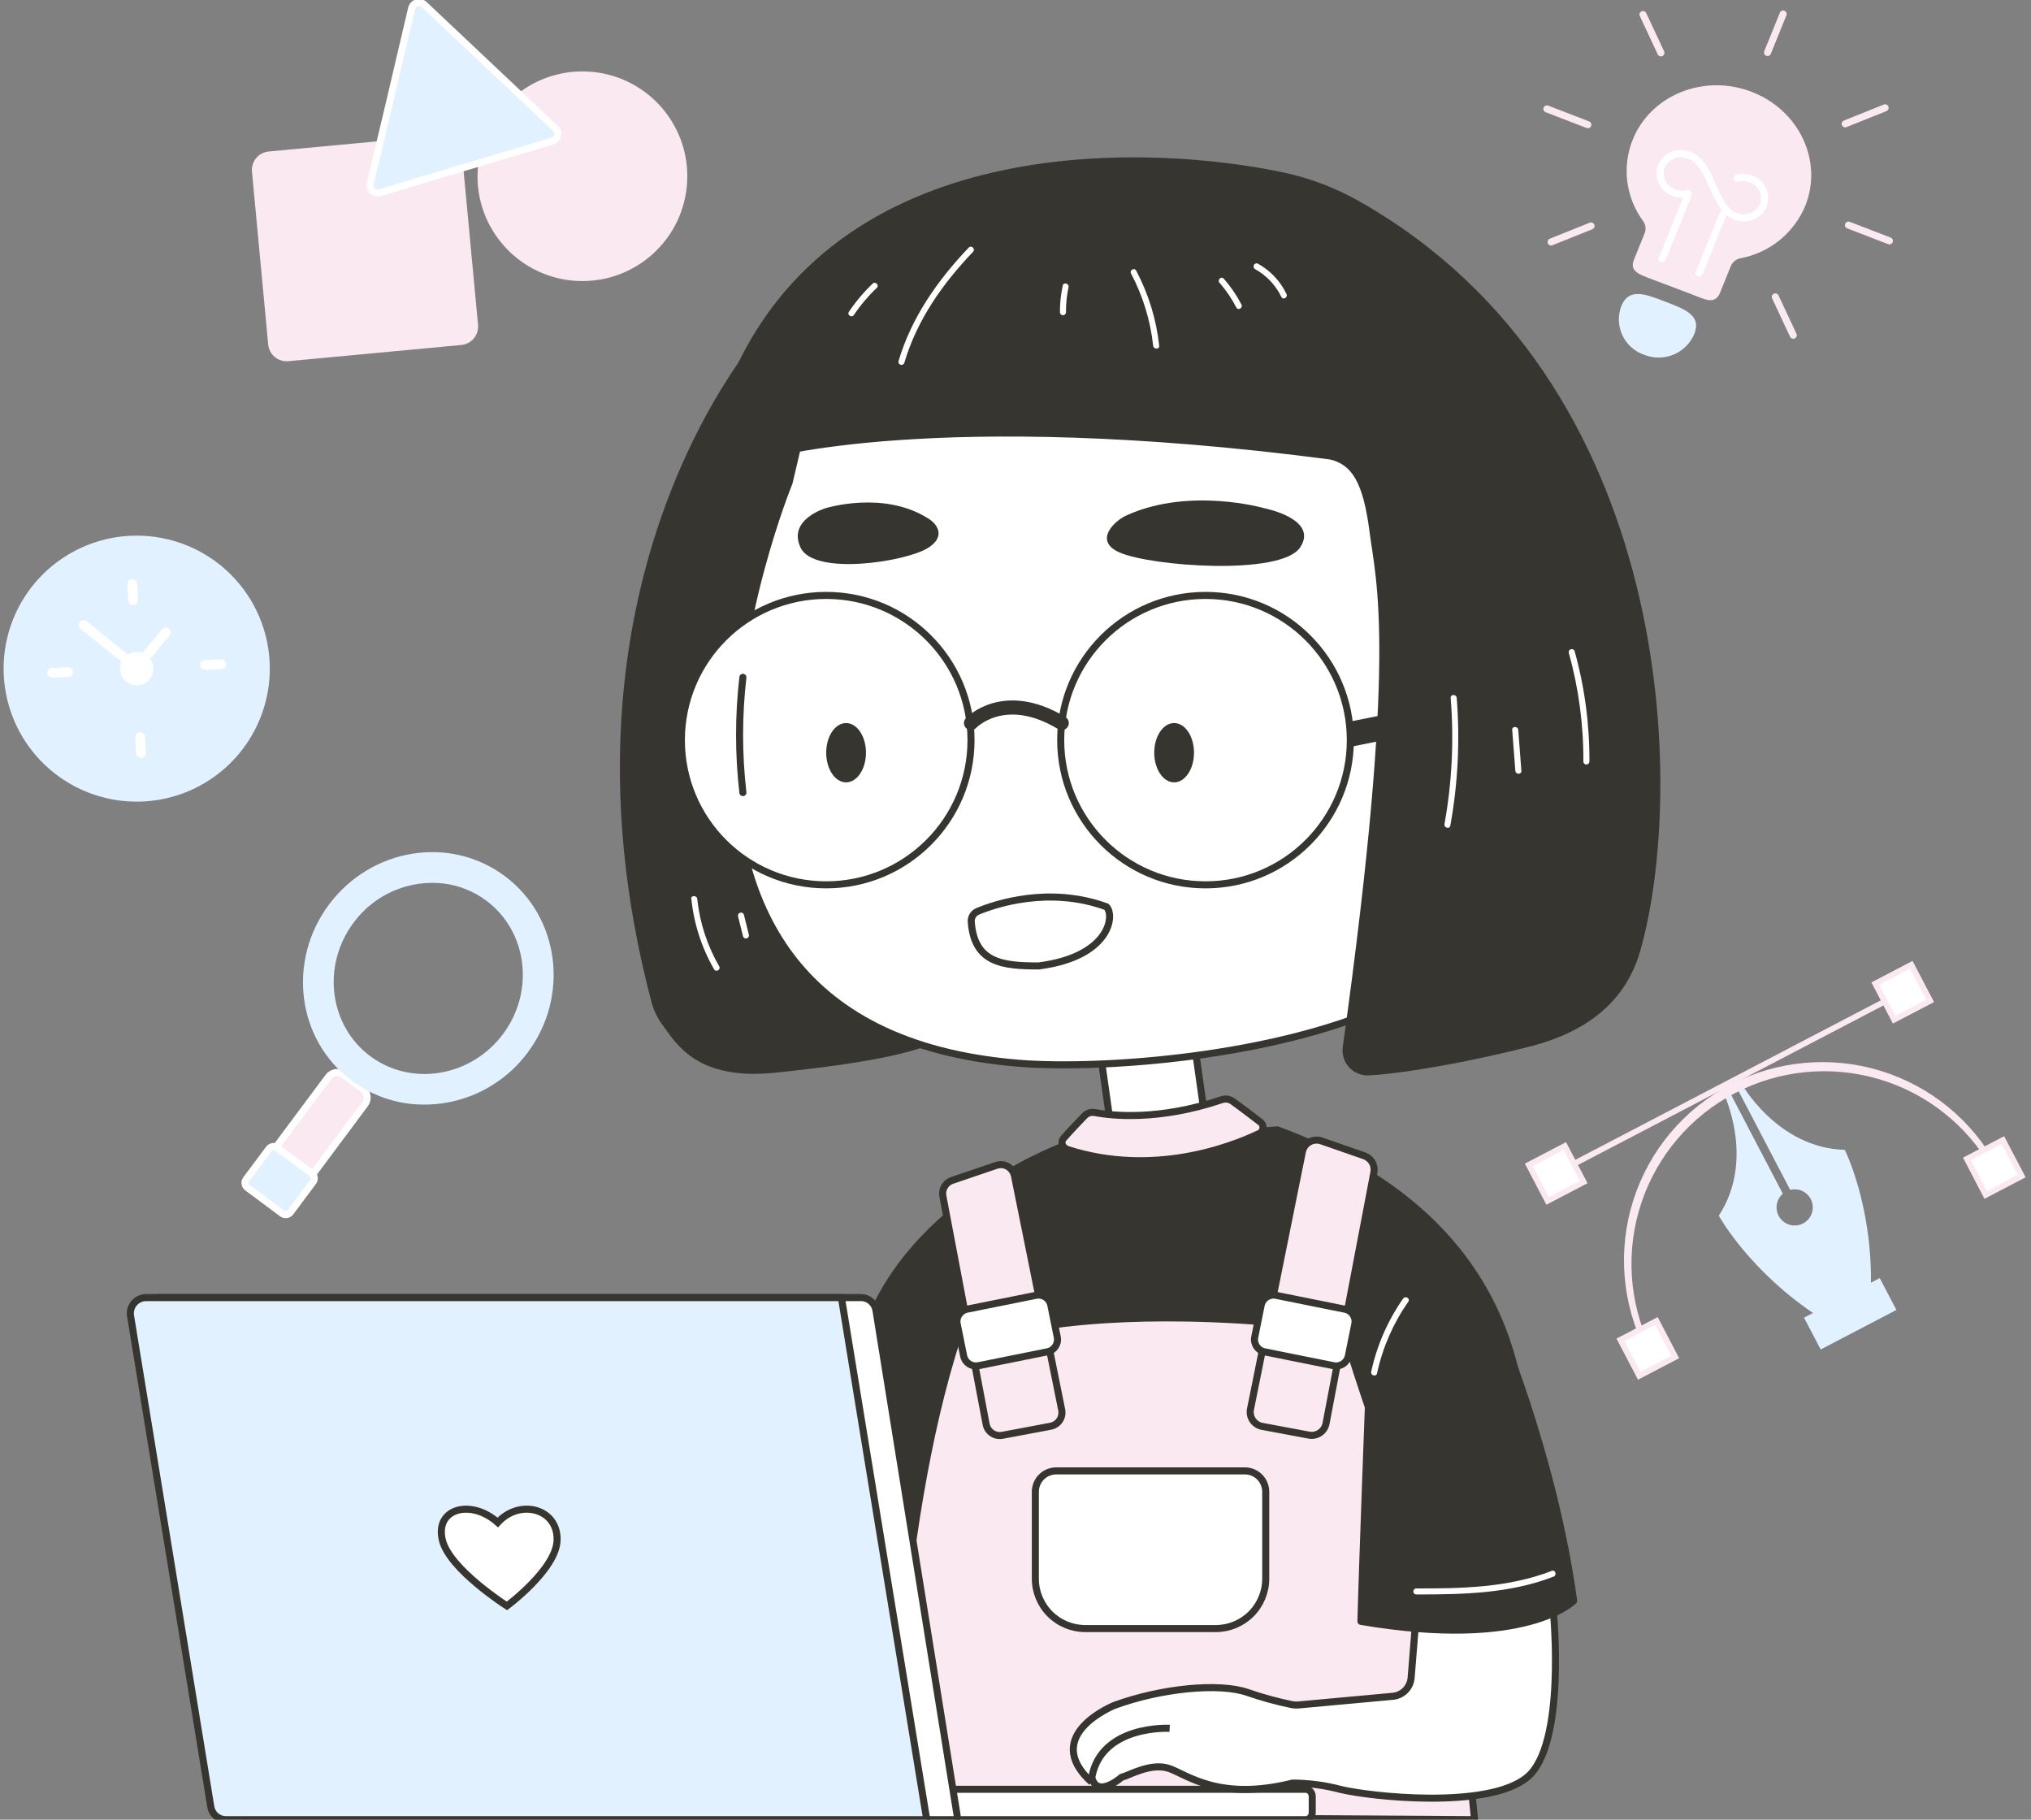<svg width="288" height="258" viewBox="0 0 288 258" fill="none" xmlns="http://www.w3.org/2000/svg">
<rect x="0" y="0" width="288" height="258" fill="#808080" stroke="none"/>
<g clip-path="url(#clip0_556_2144)">
<path d="M106.28 64.248L113.344 53.734L117.156 57.371L119.976 65.901L115.703 69.904L108.438 73.526L106.28 64.248Z" fill="#37352F"/>
<path d="M151.487 162.231C151.487 162.231 130.923 169.353 123.521 186.816C116.119 204.28 116.112 256.527 116.112 256.527L200.328 257.368C200.328 257.368 246.708 184.387 181.13 160.204C164.708 161.29 151.487 162.231 151.487 162.231Z" fill="#37352F" stroke="#37352F" stroke-miterlimit="10"/>
<path d="M146.287 188.356C146.287 188.356 158.062 185.732 179.303 187.417C180.274 187.997 190.646 188.965 190.646 188.965C190.646 188.965 195.911 206.452 197.839 208.538C199.767 210.624 205.5 222.224 205.5 222.224L209.096 258L126.377 257.505C126.377 257.505 126.622 217.614 135.829 189.46L146.287 188.356Z" fill="#FBE9F2" stroke="#37352F" stroke-miterlimit="10"/>
<path d="M168.699 143.221L155.439 145.094L157.749 161.408L171.008 159.535L168.699 143.221Z" fill="white" stroke="#37352F" stroke-width="1" stroke-miterlimit="10"/>
<path d="M129.254 253.696H185.151C185.397 253.696 185.633 253.803 185.807 253.993C185.981 254.184 186.078 254.442 186.078 254.711V256.985C186.078 257.254 185.981 257.512 185.807 257.703C185.633 257.893 185.397 258 185.151 258H129.254V253.688V253.696Z" fill="white" stroke="#37352F" stroke-miterlimit="10"/>
<path d="M135.215 258H34.862L22.798 183.978H122.188C122.689 184.001 123.167 184.2 123.539 184.539C123.91 184.878 124.151 185.336 124.221 185.834L135.718 257.381C135.733 257.456 135.731 257.533 135.712 257.607C135.694 257.681 135.66 257.75 135.612 257.809C135.564 257.868 135.503 257.916 135.434 257.949C135.366 257.982 135.291 257.999 135.215 258Z" fill="white" stroke="#37352F" stroke-miterlimit="10"/>
<path d="M107.964 47.166C107.964 47.166 76.559 81.813 92.333 141.893C92.635 143.094 93.16 144.227 93.88 145.235C95.944 148.045 98.843 153.284 110.085 152.076C115.84 151.458 127.464 150.208 132.707 147.764L133.096 147.585L107.964 47.166Z" fill="#37352F"/>
<path d="M111.891 68.438C111.891 68.438 79.724 146.6 145.777 150.847C158.861 151.566 182.576 149.41 197.933 141.972L210.564 135.432L206.745 72.276L184.396 53.734L114.07 59.182L111.891 68.438Z" fill="white" stroke="#37352F" stroke-miterlimit="10"/>
<path d="M117.156 125.457C128.498 125.457 137.692 116.271 137.692 104.939C137.692 93.608 128.498 84.421 117.156 84.421C105.814 84.421 96.62 93.608 96.62 104.939C96.62 116.271 105.814 125.457 117.156 125.457Z" fill="white" stroke="#37352F" stroke-miterlimit="10"/>
<path d="M170.945 125.457C182.287 125.457 191.481 116.271 191.481 104.939C191.481 93.608 182.287 84.421 170.945 84.421C159.603 84.421 150.409 93.608 150.409 104.939C150.409 116.271 159.603 125.457 170.945 125.457Z" fill="white" stroke="#37352F" stroke-miterlimit="10"/>
<path d="M119.976 110.926C121.533 110.926 122.796 109.043 122.796 106.721C122.796 104.399 121.533 102.517 119.976 102.517C118.419 102.517 117.156 104.399 117.156 106.721C117.156 109.043 118.419 110.926 119.976 110.926Z" fill="#37352F"/>
<path d="M166.493 110.926C168.05 110.926 169.312 109.043 169.312 106.721C169.312 104.399 168.05 102.517 166.493 102.517C164.935 102.517 163.673 104.399 163.673 106.721C163.673 109.043 164.935 110.926 166.493 110.926Z" fill="#37352F"/>
<path d="M117.098 72.046C117.098 72.046 125.276 69.502 131.57 73.483C132.829 74.202 134.246 76.042 131.57 77.702C128.376 79.685 115.415 81.654 113.523 77.644C111.631 73.634 117.098 72.046 117.098 72.046Z" fill="#37352F"/>
<path d="M179.289 72.06C179.289 72.06 168.844 69.035 159.904 73.002C158.113 73.721 154.955 76.674 158.76 78.334C163.299 80.318 181.677 81.654 184.36 77.616C187.043 73.577 179.289 72.06 179.289 72.06Z" fill="#37352F"/>
<path d="M137.691 102.517C137.691 102.517 142.345 97.558 150.56 102.517" stroke="#37352F" stroke-width="2" stroke-linecap="round" stroke-linejoin="round"/>
<path d="M138.605 129.23C141.166 128.166 148.768 125.601 156.904 128.569C158.134 129.862 157.314 135.669 147.294 136.956C142.259 136.956 138.159 136.575 137.727 130.718C137.7 130.409 137.771 130.1 137.928 129.834C138.085 129.567 138.322 129.356 138.605 129.23V129.23Z" stroke="#37352F" stroke-miterlimit="10"/>
<path d="M108.258 65.14C108.258 65.14 132.606 57.838 188.574 65.14C191.66 65.858 193.3 68.316 194.207 75.424C195.113 82.531 198.235 92.312 190.416 148.382C190.336 148.896 190.369 149.421 190.514 149.92C190.659 150.419 190.912 150.88 191.256 151.271C191.599 151.661 192.023 151.972 192.5 152.181C192.976 152.39 193.492 152.491 194.012 152.479C196.947 152.371 205.406 151.286 216.915 148.39C222.525 146.952 230.013 143.711 232.56 134.915C239.091 112.341 237.832 54.058 192.761 28.552C189.437 26.662 185.845 25.288 182.108 24.478C164.313 20.654 119.896 17.887 104.064 52.779C103.568 65.887 108.258 65.14 108.258 65.14Z" fill="#37352F"/>
<path d="M200.482 100.489L190.92 102.413L191.616 105.866L201.178 103.941L200.482 100.489Z" fill="#37352F"/>
<path d="M131.412 258H31.967C31.449 257.983 30.954 257.784 30.572 257.437C30.189 257.09 29.944 256.619 29.881 256.108L18.528 186.661C18.463 186.346 18.467 186.021 18.541 185.707C18.614 185.393 18.754 185.099 18.952 184.845C19.15 184.59 19.401 184.381 19.688 184.231C19.975 184.081 20.291 183.995 20.615 183.978H119.314L131.412 258Z" fill="#E2F1FF" stroke="#37352F" stroke-miterlimit="10"/>
<path d="M155.257 157.747C157.53 158.171 164.256 158.968 173.24 155.921C173.487 155.836 173.75 155.808 174.01 155.84C174.269 155.873 174.517 155.964 174.736 156.108C175.829 156.884 177.534 158.185 178.685 159.069C178.831 159.172 178.946 159.314 179.016 159.478C179.086 159.643 179.109 159.824 179.082 160C179.055 160.177 178.98 160.343 178.864 160.479C178.748 160.616 178.596 160.717 178.426 160.772C174.556 162.605 163.544 166.866 151.452 163.007C150.632 162.748 150.33 161.951 150.834 161.383C151.826 160.247 153.114 158.904 153.847 158.149C154.032 157.973 154.257 157.845 154.503 157.775C154.748 157.705 155.007 157.695 155.257 157.747Z" fill="#FBE9F2" stroke="#37352F" stroke-miterlimit="10"/>
<path d="M148.942 202.225L142.173 203.497C141.662 203.603 141.13 203.502 140.693 203.217C140.256 202.931 139.95 202.484 139.843 201.973L133.693 169.547C133.615 169.082 133.707 168.605 133.953 168.202C134.199 167.799 134.581 167.499 135.031 167.355L141.238 165.249C141.504 165.153 141.787 165.114 142.068 165.135C142.35 165.157 142.624 165.239 142.871 165.375C143.118 165.511 143.334 165.699 143.502 165.925C143.671 166.151 143.789 166.411 143.849 166.687L150.56 199.946C150.648 200.463 150.527 200.993 150.223 201.42C149.92 201.847 149.459 202.137 148.942 202.225Z" fill="#FBE9F2" stroke="#37352F" stroke-miterlimit="10"/>
<path d="M146.916 183.654L137.122 185.625C136.16 185.819 135.537 186.755 135.731 187.716L136.644 192.246C136.838 193.207 137.775 193.829 138.737 193.636L148.531 191.664C149.493 191.471 150.116 190.535 149.922 189.574L149.008 185.043C148.815 184.082 147.878 183.46 146.916 183.654Z" fill="white" stroke="#37352F" stroke-miterlimit="10"/>
<path d="M178.907 202.225L185.676 203.489C186.215 203.573 186.766 203.441 187.208 203.122C187.651 202.803 187.951 202.324 188.042 201.786L194.811 166.277C194.916 165.791 194.842 165.284 194.605 164.848C194.367 164.411 193.981 164.074 193.516 163.898L187.316 161.742C187.036 161.654 186.74 161.626 186.449 161.662C186.158 161.697 185.877 161.794 185.626 161.946C185.376 162.099 185.16 162.303 184.995 162.546C184.83 162.788 184.719 163.063 184.669 163.352L177.325 199.781C177.214 200.315 177.317 200.87 177.614 201.328C177.91 201.785 178.375 202.107 178.907 202.225Z" fill="#FBE9F2" stroke="#37352F" stroke-miterlimit="10"/>
<path d="M179.316 191.668L189.11 193.639C190.072 193.833 191.009 193.21 191.202 192.249L192.116 187.719C192.31 186.758 191.687 185.822 190.725 185.629L180.931 183.657C179.969 183.464 179.032 184.086 178.838 185.047L177.925 189.577C177.731 190.538 178.354 191.474 179.316 191.668Z" fill="white" stroke="#37352F" stroke-miterlimit="10"/>
<path d="M165.86 245.05C165.86 245.05 156.185 244.504 154.819 251.992C155.229 253.868 156.861 253.767 159.048 251.992C160.134 251.719 163.27 249.836 165.86 250.77C168.449 251.705 172.945 255.398 183.303 252.811C185.605 252.826 187.896 253.131 190.122 253.717C194.207 254.716 210.981 256.591 216.556 251.992C222.131 247.393 220.275 228.571 220.275 228.571H200.854L200.098 237.913C200.037 238.577 199.746 239.199 199.277 239.672C198.807 240.145 198.187 240.441 197.523 240.508L184.195 241.73C183.844 241.763 183.49 241.746 183.145 241.679C181.019 241.24 178.924 240.664 176.872 239.954C172.916 238.589 164.788 239.336 158.063 241.78C158.063 241.78 147.431 246.013 154.79 252.682" fill="white"/>
<path d="M165.86 245.05C165.86 245.05 156.185 244.504 154.819 251.992C155.229 253.868 156.861 253.767 159.048 251.992C160.134 251.719 163.27 249.836 165.86 250.77C168.449 251.705 172.945 255.398 183.303 252.811C185.605 252.826 187.896 253.131 190.122 253.717C194.207 254.716 210.981 256.591 216.556 251.992C222.131 247.393 220.275 228.571 220.275 228.571H200.854L200.098 237.913C200.037 238.577 199.746 239.199 199.277 239.672C198.807 240.145 198.187 240.441 197.523 240.508L184.195 241.73C183.844 241.763 183.49 241.746 183.145 241.679C181.019 241.24 178.924 240.664 176.872 239.954C172.916 238.589 164.788 239.336 158.063 241.78C158.063 241.78 147.431 246.013 154.79 252.682" stroke="#37352F" stroke-miterlimit="10"/>
<path d="M211.859 186.414C211.859 186.414 220.239 205.739 223.145 226.975C223.145 226.975 216.419 233.875 192.984 229.886C193.164 222.62 194.171 195.929 194.171 195.929" fill="#37352F"/>
<path d="M211.859 186.414C211.859 186.414 220.239 205.739 223.145 226.975C223.145 226.975 216.419 233.875 192.984 229.886C193.164 222.62 194.171 195.929 194.171 195.929" stroke="#37352F" stroke-linecap="round" stroke-linejoin="round"/>
<path d="M149.783 208.549H176.52C177.306 208.549 178.059 208.861 178.615 209.416C179.171 209.971 179.483 210.724 179.483 211.51V223.835C179.483 225.71 178.737 227.509 177.41 228.835C176.083 230.161 174.282 230.906 172.405 230.906H153.89C152.013 230.906 150.213 230.161 148.886 228.835C147.558 227.509 146.813 225.71 146.813 223.835V211.517C146.812 211.127 146.888 210.74 147.037 210.38C147.186 210.019 147.404 209.692 147.68 209.416C147.957 209.14 148.284 208.922 148.645 208.773C149.006 208.624 149.393 208.548 149.783 208.549Z" fill="white" stroke="#37352F" stroke-miterlimit="10"/>
<path d="M137.375 35.099C132.937 39.749 129.233 45.031 127.399 51.248C127.384 51.352 127.408 51.458 127.466 51.546C127.524 51.634 127.612 51.697 127.714 51.725C127.815 51.752 127.924 51.742 128.018 51.695C128.112 51.648 128.186 51.568 128.226 51.471C130.017 45.391 133.635 40.252 137.98 35.703C138.361 35.308 137.757 34.697 137.375 35.099Z" fill="white"/>
<path d="M205.708 98.945C206.191 104.921 205.896 110.934 204.831 116.833C204.73 117.372 205.55 117.602 205.658 117.063C206.74 111.09 207.044 105.003 206.564 98.953C206.521 98.406 205.665 98.406 205.708 98.953V98.945Z" fill="white"/>
<path d="M214.433 103.487L214.879 109.287C214.915 109.833 215.778 109.84 215.735 109.287L215.289 103.487C215.246 102.941 214.39 102.934 214.433 103.487Z" fill="white"/>
<path d="M222.453 92.535C223.86 97.576 224.557 102.789 224.525 108.022C224.538 108.126 224.589 108.221 224.668 108.291C224.747 108.36 224.848 108.398 224.953 108.398C225.058 108.398 225.159 108.36 225.238 108.291C225.317 108.221 225.367 108.126 225.381 108.022C225.414 102.711 224.707 97.421 223.281 92.305C223.242 92.206 223.167 92.124 223.071 92.077C222.976 92.029 222.866 92.019 222.763 92.047C222.66 92.076 222.572 92.141 222.514 92.232C222.457 92.322 222.435 92.43 222.453 92.535Z" fill="white"/>
<path d="M98.037 127.448C98.399 130.995 99.512 134.424 101.302 137.509C101.37 137.578 101.459 137.622 101.555 137.634C101.651 137.646 101.749 137.626 101.832 137.576C101.915 137.526 101.979 137.45 102.013 137.36C102.047 137.269 102.051 137.17 102.022 137.078C100.304 134.131 99.231 130.854 98.871 127.462C98.814 126.916 97.95 126.909 98.015 127.462L98.037 127.448Z" fill="white"/>
<path d="M104.655 129.92L105.374 132.794C105.413 132.892 105.487 132.972 105.582 133.019C105.676 133.065 105.784 133.076 105.886 133.049C105.988 133.021 106.076 132.958 106.134 132.87C106.192 132.782 106.216 132.676 106.201 132.572L105.482 129.661C105.443 129.562 105.368 129.48 105.273 129.433C105.177 129.385 105.067 129.375 104.964 129.403C104.861 129.432 104.773 129.498 104.716 129.588C104.658 129.678 104.637 129.786 104.655 129.891V129.92Z" fill="white"/>
<path d="M38.235 93.836C38.426 97.56 37.508 101.258 35.596 104.461C33.684 107.664 30.865 110.229 27.494 111.831C24.123 113.433 20.353 114.001 16.659 113.462C12.966 112.924 9.515 111.303 6.743 108.805C3.971 106.307 2.003 103.044 1.088 99.429C0.172 95.813 0.35 92.008 1.598 88.493C2.847 84.979 5.111 81.913 8.104 79.684C11.096 77.455 14.683 76.162 18.411 75.97C20.887 75.841 23.364 76.201 25.701 77.029C28.038 77.858 30.188 79.138 32.029 80.797C33.87 82.457 35.366 84.462 36.431 86.7C37.496 88.937 38.109 91.362 38.235 93.836Z" fill="#E2F1FF"/>
<path d="M11.844 88.618L19.562 94.82" stroke="white" stroke-width="1.38" stroke-linecap="round"/>
<path d="M23.532 89.646L19.31 94.713L19.015 94.396" fill="white"/>
<path d="M23.532 89.646L19.31 94.713L19.015 94.396" stroke="white" stroke-width="1.38" stroke-linecap="round"/>
<path d="M21.072 94.698C21.093 95.032 21.014 95.365 20.845 95.654C20.676 95.943 20.425 96.176 20.124 96.322C19.823 96.469 19.485 96.522 19.153 96.477C18.821 96.431 18.511 96.287 18.26 96.065C18.01 95.842 17.832 95.55 17.748 95.226C17.664 94.902 17.679 94.561 17.79 94.245C17.901 93.929 18.103 93.653 18.371 93.452C18.639 93.251 18.96 93.135 19.295 93.117C19.739 93.095 20.175 93.249 20.507 93.545C20.839 93.84 21.042 94.255 21.072 94.698Z" fill="white" stroke="white" stroke-width="1.38" stroke-linecap="round"/>
<path d="M18.763 82.811L18.878 85.104" stroke="white" stroke-width="1.38" stroke-linecap="round"/>
<path d="M20 106.765L19.878 104.472" stroke="white" stroke-width="1.38" stroke-linecap="round"/>
<path d="M31.372 94.174L29.077 94.289" stroke="white" stroke-width="1.38" stroke-linecap="round"/>
<path d="M7.391 95.403L9.685 95.287" stroke="white" stroke-width="1.38" stroke-linecap="round"/>
<path d="M51.439 154.376L48.744 152.372C48.056 151.86 47.083 152.003 46.57 152.69L38.52 163.492C38.008 164.18 38.15 165.153 38.838 165.665L41.533 167.669C42.221 168.181 43.194 168.039 43.707 167.351L51.757 156.549C52.269 155.861 52.127 154.888 51.439 154.376Z" fill="#FBE9F2" stroke="white" stroke-miterlimit="10"/>
<path d="M44.233 166.395L39.294 162.721C38.925 162.446 38.402 162.522 38.127 162.892L34.905 167.215C34.63 167.584 34.706 168.106 35.076 168.381L40.014 172.055C40.384 172.33 40.907 172.254 41.182 171.884L44.404 167.561C44.679 167.192 44.602 166.67 44.233 166.395Z" fill="#E2F1FF" stroke="white" stroke-miterlimit="10"/>
<path d="M58.015 155.483C55.292 155.126 52.706 154.077 50.505 152.436C43.147 147.017 41.802 136.395 47.463 128.835C53.124 121.274 63.64 119.55 70.969 125.004C78.299 130.459 79.673 141.045 74.041 148.612C72.221 151.076 69.776 153.011 66.96 154.218C64.144 155.425 61.056 155.862 58.015 155.483ZM63.129 124.286C60.507 123.962 57.845 124.342 55.419 125.388C52.992 126.434 50.889 128.108 49.326 130.236C44.463 136.762 45.621 145.874 51.908 150.553C58.195 155.231 67.272 153.729 72.135 147.204C76.997 140.685 75.832 131.566 69.545 126.887C67.664 125.487 65.455 124.591 63.129 124.286Z" fill="#E2F1FF" stroke="#E2F1FF" stroke-width="2" stroke-miterlimit="10"/>
<path d="M82.586 39.85C90.801 39.85 97.461 33.196 97.461 24.988C97.461 16.78 90.801 10.126 82.586 10.126C74.371 10.126 67.711 16.78 67.711 24.988C67.711 33.196 74.371 39.85 82.586 39.85Z" fill="#FBE9F2"/>
<path d="M62.627 19.183L38.098 21.482C36.655 21.617 35.594 22.896 35.73 24.339L38.031 48.845C38.166 50.288 39.447 51.347 40.89 51.212L65.418 48.913C66.862 48.777 67.923 47.498 67.787 46.056L65.486 21.549C65.35 20.107 64.07 19.047 62.627 19.183Z" fill="#FBE9F2"/>
<path d="M58.367 1.186C58.411 1.003 58.502 0.834 58.632 0.697C58.761 0.56 58.924 0.459 59.104 0.405C59.285 0.35 59.476 0.344 59.66 0.386C59.844 0.429 60.013 0.519 60.151 0.647L69.452 9.422L78.745 18.189C78.883 18.318 78.986 18.481 79.041 18.661C79.096 18.842 79.102 19.034 79.059 19.218C79.016 19.402 78.925 19.571 78.795 19.709C78.666 19.846 78.502 19.947 78.321 20L66.093 23.658L53.864 27.316C53.683 27.374 53.49 27.382 53.305 27.341C53.119 27.299 52.948 27.209 52.809 27.079C52.67 26.95 52.568 26.786 52.513 26.604C52.458 26.422 52.453 26.229 52.498 26.044L55.454 13.611L58.367 1.186Z" fill="#E2F1FF" stroke="white" stroke-miterlimit="10"/>
<path d="M255.98 29.214C258.548 22.875 255.146 15.624 248.392 13.022C241.638 10.421 234.085 13.453 231.524 19.799C230.767 21.68 230.502 23.723 230.753 25.735C231.005 27.746 231.766 29.661 232.963 31.298C233.148 31.538 233.271 31.822 233.318 32.122C233.366 32.422 233.338 32.729 233.236 33.015L231.697 36.824C231.014 38.513 232.531 38.93 234.33 39.627L240.034 41.783C241.825 42.502 243.227 43.22 243.911 41.488L245.45 37.687C245.577 37.407 245.77 37.162 246.014 36.974C246.257 36.787 246.542 36.661 246.845 36.609C248.861 36.226 250.75 35.351 252.345 34.06C253.939 32.77 255.188 31.105 255.98 29.214Z" fill="#FBE9F2"/>
<path d="M244.335 30.328L240.947 38.714" stroke="white" stroke-linecap="round" stroke-linejoin="round"/>
<path d="M239.415 27.518L235.711 36.695" stroke="white" stroke-linecap="round" stroke-linejoin="round"/>
<path d="M239.279 27.41C238.638 27.579 237.961 27.542 237.344 27.302C236.98 27.176 236.645 26.979 236.359 26.721C236.073 26.463 235.842 26.151 235.679 25.803C235.516 25.454 235.424 25.077 235.41 24.692C235.396 24.308 235.459 23.924 235.596 23.565C235.912 22.842 236.501 22.272 237.235 21.98C237.969 21.688 238.789 21.697 239.516 22.005C241.091 22.609 241.854 24.075 242.853 26.36C243.99 28.826 244.601 30.083 246.155 30.672C246.878 30.972 247.689 30.976 248.415 30.684C249.142 30.393 249.724 29.829 250.039 29.113C250.176 28.753 250.239 28.37 250.225 27.986C250.21 27.601 250.119 27.224 249.956 26.875C249.793 26.527 249.562 26.215 249.276 25.957C248.99 25.699 248.655 25.502 248.291 25.376C247.674 25.138 246.998 25.098 246.356 25.261" stroke="white" stroke-miterlimit="10" stroke-linecap="round"/>
<path d="M240.235 47.41C239.658 48.726 238.588 49.763 237.254 50.301C235.92 50.838 234.429 50.832 233.1 50.285C232.434 50.051 231.822 49.688 231.299 49.215C230.776 48.742 230.352 48.169 230.054 47.531C229.755 46.892 229.587 46.2 229.559 45.496C229.531 44.792 229.644 44.089 229.892 43.429C230.971 40.748 233.28 41.675 236.135 42.768C238.991 43.86 241.329 44.73 240.235 47.41Z" fill="#E2F1FF"/>
<path d="M219.354 15.444L225.158 17.679" stroke="#FBE9F2" stroke-linecap="round" stroke-linejoin="round"/>
<path d="M262.116 31.916L267.921 34.151" stroke="#FBE9F2" stroke-linecap="round" stroke-linejoin="round"/>
<path d="M219.951 34.309L225.612 32.038" stroke="#FBE9F2" stroke-linecap="round" stroke-linejoin="round"/>
<path d="M261.655 17.557L267.316 15.286" stroke="#FBE9F2" stroke-linecap="round" stroke-linejoin="round"/>
<path d="M250.644 7.445L252.852 1.991" stroke="#FBE9F2" stroke-linecap="round" stroke-linejoin="round"/>
<path d="M254.29 47.532L251.744 42.099" stroke="#FBE9F2" stroke-linecap="round" stroke-linejoin="round"/>
<path d="M235.523 7.496L232.984 2.063" stroke="#FBE9F2" stroke-linecap="round" stroke-linejoin="round"/>
<path d="M78.997 218.351C78.91 222.491 71.883 227.694 71.883 227.694C71.883 227.694 63.719 222.498 62.726 218.351C61.654 213.86 66.79 212.48 70.588 215.865C73.652 212.48 79.112 213.853 78.997 218.351Z" fill="white" stroke="#37352F" stroke-miterlimit="10"/>
<path d="M124.047 40.518C122.796 41.689 121.688 43.004 120.745 44.435L124.047 40.518Z" fill="white"/>
<path d="M123.744 40.216C122.475 41.422 121.344 42.764 120.371 44.219C120.069 44.679 120.81 45.111 121.09 44.651C122.025 43.259 123.111 41.975 124.327 40.82C124.73 40.439 124.126 39.836 123.723 40.216H123.744Z" fill="white"/>
<path d="M150.697 40.518C150.422 41.767 150.289 43.042 150.302 44.32C150.315 44.424 150.366 44.519 150.445 44.588C150.523 44.657 150.625 44.696 150.73 44.696C150.834 44.696 150.936 44.657 151.014 44.588C151.093 44.519 151.144 44.424 151.158 44.32C151.146 43.113 151.266 41.908 151.517 40.727C151.639 40.188 150.798 39.958 150.697 40.497V40.518Z" fill="white"/>
<path d="M160.393 38.801C162.069 41.978 163.131 45.442 163.521 49.013C163.579 49.559 164.435 49.566 164.377 49.013C163.971 45.291 162.863 41.68 161.112 38.369C160.853 37.881 160.112 38.319 160.393 38.801Z" fill="white"/>
<path d="M172.952 40.116C173.875 41.177 174.667 42.344 175.311 43.594C175.563 44.083 176.304 43.652 176.031 43.163C175.349 41.85 174.511 40.624 173.535 39.512C173.168 39.095 172.564 39.706 172.93 40.116H172.952Z" fill="white"/>
<path d="M177.901 38.118C179.553 39.014 180.882 40.407 181.699 42.099C181.936 42.595 182.677 42.164 182.418 41.668C181.538 39.837 180.103 38.328 178.318 37.356C178.226 37.327 178.126 37.33 178.036 37.365C177.945 37.399 177.869 37.463 177.819 37.546C177.77 37.629 177.749 37.726 177.761 37.822C177.773 37.918 177.817 38.007 177.886 38.075L177.901 38.118Z" fill="white"/>
<path d="M200.788 226.07C207.42 226.07 214.023 225.962 220.288 223.547C220.799 223.353 220.576 222.527 220.065 222.721C213.865 225.114 207.348 225.229 200.788 225.215C200.684 225.228 200.589 225.279 200.519 225.358C200.45 225.436 200.412 225.538 200.412 225.642C200.412 225.747 200.45 225.848 200.519 225.927C200.589 226.006 200.684 226.056 200.788 226.07Z" fill="white"/>
<path d="M198.962 184.122C196.782 187.245 195.244 190.77 194.438 194.492C194.323 195.031 195.157 195.261 195.265 194.722C196.053 191.071 197.562 187.614 199.703 184.553C200.019 184.1 199.278 183.669 198.984 184.122H198.962Z" fill="white"/>
<path d="M243.73 172.364C243.73 172.364 248.082 180.341 258.016 186.78L265.281 182.986C265.669 171.164 261.598 163.036 261.598 163.036C251.952 162.763 246.881 153.535 246.881 153.535L246.126 153.923L253.851 168.706C254.461 168.55 255.107 168.622 255.667 168.911C256.227 169.199 256.661 169.683 256.887 170.27C257.113 170.857 257.115 171.507 256.893 172.096C256.671 172.685 256.24 173.171 255.682 173.463C255.124 173.756 254.478 173.833 253.868 173.68C253.257 173.528 252.723 173.156 252.368 172.636C252.013 172.117 251.862 171.485 251.943 170.861C252.024 170.237 252.332 169.664 252.808 169.252L245.076 154.469L244.356 154.865C244.356 154.865 249.01 164.301 243.73 172.364Z" fill="#E2F1FF"/>
<path d="M258.175 191.336L268.91 185.73L266.548 181.215L255.813 186.82L258.175 191.336Z" fill="#E2F1FF"/>
<path d="M233.308 191.373L234.028 190.992C230.967 184.609 230.505 177.288 232.741 170.572C234.977 163.856 239.736 158.269 246.014 154.99C252.292 151.711 259.599 150.995 266.395 152.993C273.191 154.991 278.945 159.548 282.444 165.702L283.163 165.328C279.648 158.831 273.714 153.978 266.645 151.817C259.576 149.657 251.94 150.363 245.388 153.784C238.836 157.204 233.895 163.063 231.633 170.095C229.372 177.126 229.971 184.765 233.301 191.358L233.308 191.373Z" fill="#FBE9F2"/>
<path d="M270.183 140.011L220.483 165.96L220.863 166.686L270.563 140.737L270.183 140.011Z" fill="#FBE9F2"/>
<path d="M281.584 169.44L286.696 166.77L284.025 161.662L278.912 164.331L281.584 169.44Z" fill="white"/>
<path d="M278.357 164.135L284.191 161.095L287.241 166.924L281.4 169.971L278.357 164.135ZM283.846 162.195L279.458 164.488L281.752 168.864L286.133 166.579L283.846 162.195Z" fill="#FBE9F2"/>
<path d="M268.584 144.592L273.696 141.922L271.025 136.814L265.912 139.483L268.584 144.592Z" fill="white"/>
<path d="M265.367 139.291L271.201 136.244L274.251 142.08L268.417 145.12L265.367 139.291ZM270.855 137.351L266.468 139.636L268.762 144.02L273.15 141.728L270.855 137.351Z" fill="#FBE9F2"/>
<path d="M232.439 195.083L237.552 192.414L234.88 187.306L229.767 189.975L232.439 195.083Z" fill="white"/>
<path d="M229.223 189.792L235.063 186.745L238.106 192.573L232.272 195.62L229.223 189.792ZM234.711 187.844L230.33 190.137L232.618 194.521L237.005 192.228L234.711 187.844Z" fill="#FBE9F2"/>
<path d="M219.45 170.249L224.562 167.579L221.891 162.471L216.778 165.14L219.45 170.249Z" fill="white"/>
<path d="M216.232 164.983L222.066 161.936L225.116 167.765L219.282 170.812L216.232 164.983ZM221.721 163.036L217.333 165.328L219.628 169.712L224.015 167.42L221.721 163.036Z" fill="#FBE9F2"/>
<path d="M105.344 96.035C104.717 101.464 104.717 106.948 105.344 112.377V96.035Z" fill="white"/>
<path d="M105.344 96.035C104.717 101.464 104.717 106.948 105.344 112.377" stroke="#37352F" stroke-linecap="round" stroke-linejoin="round"/>
</g>
<defs>
<clipPath id="clip0_556_2144">
<rect width="287" height="258" fill="white" transform="translate(0.5)"/>
</clipPath>
</defs>
</svg>
